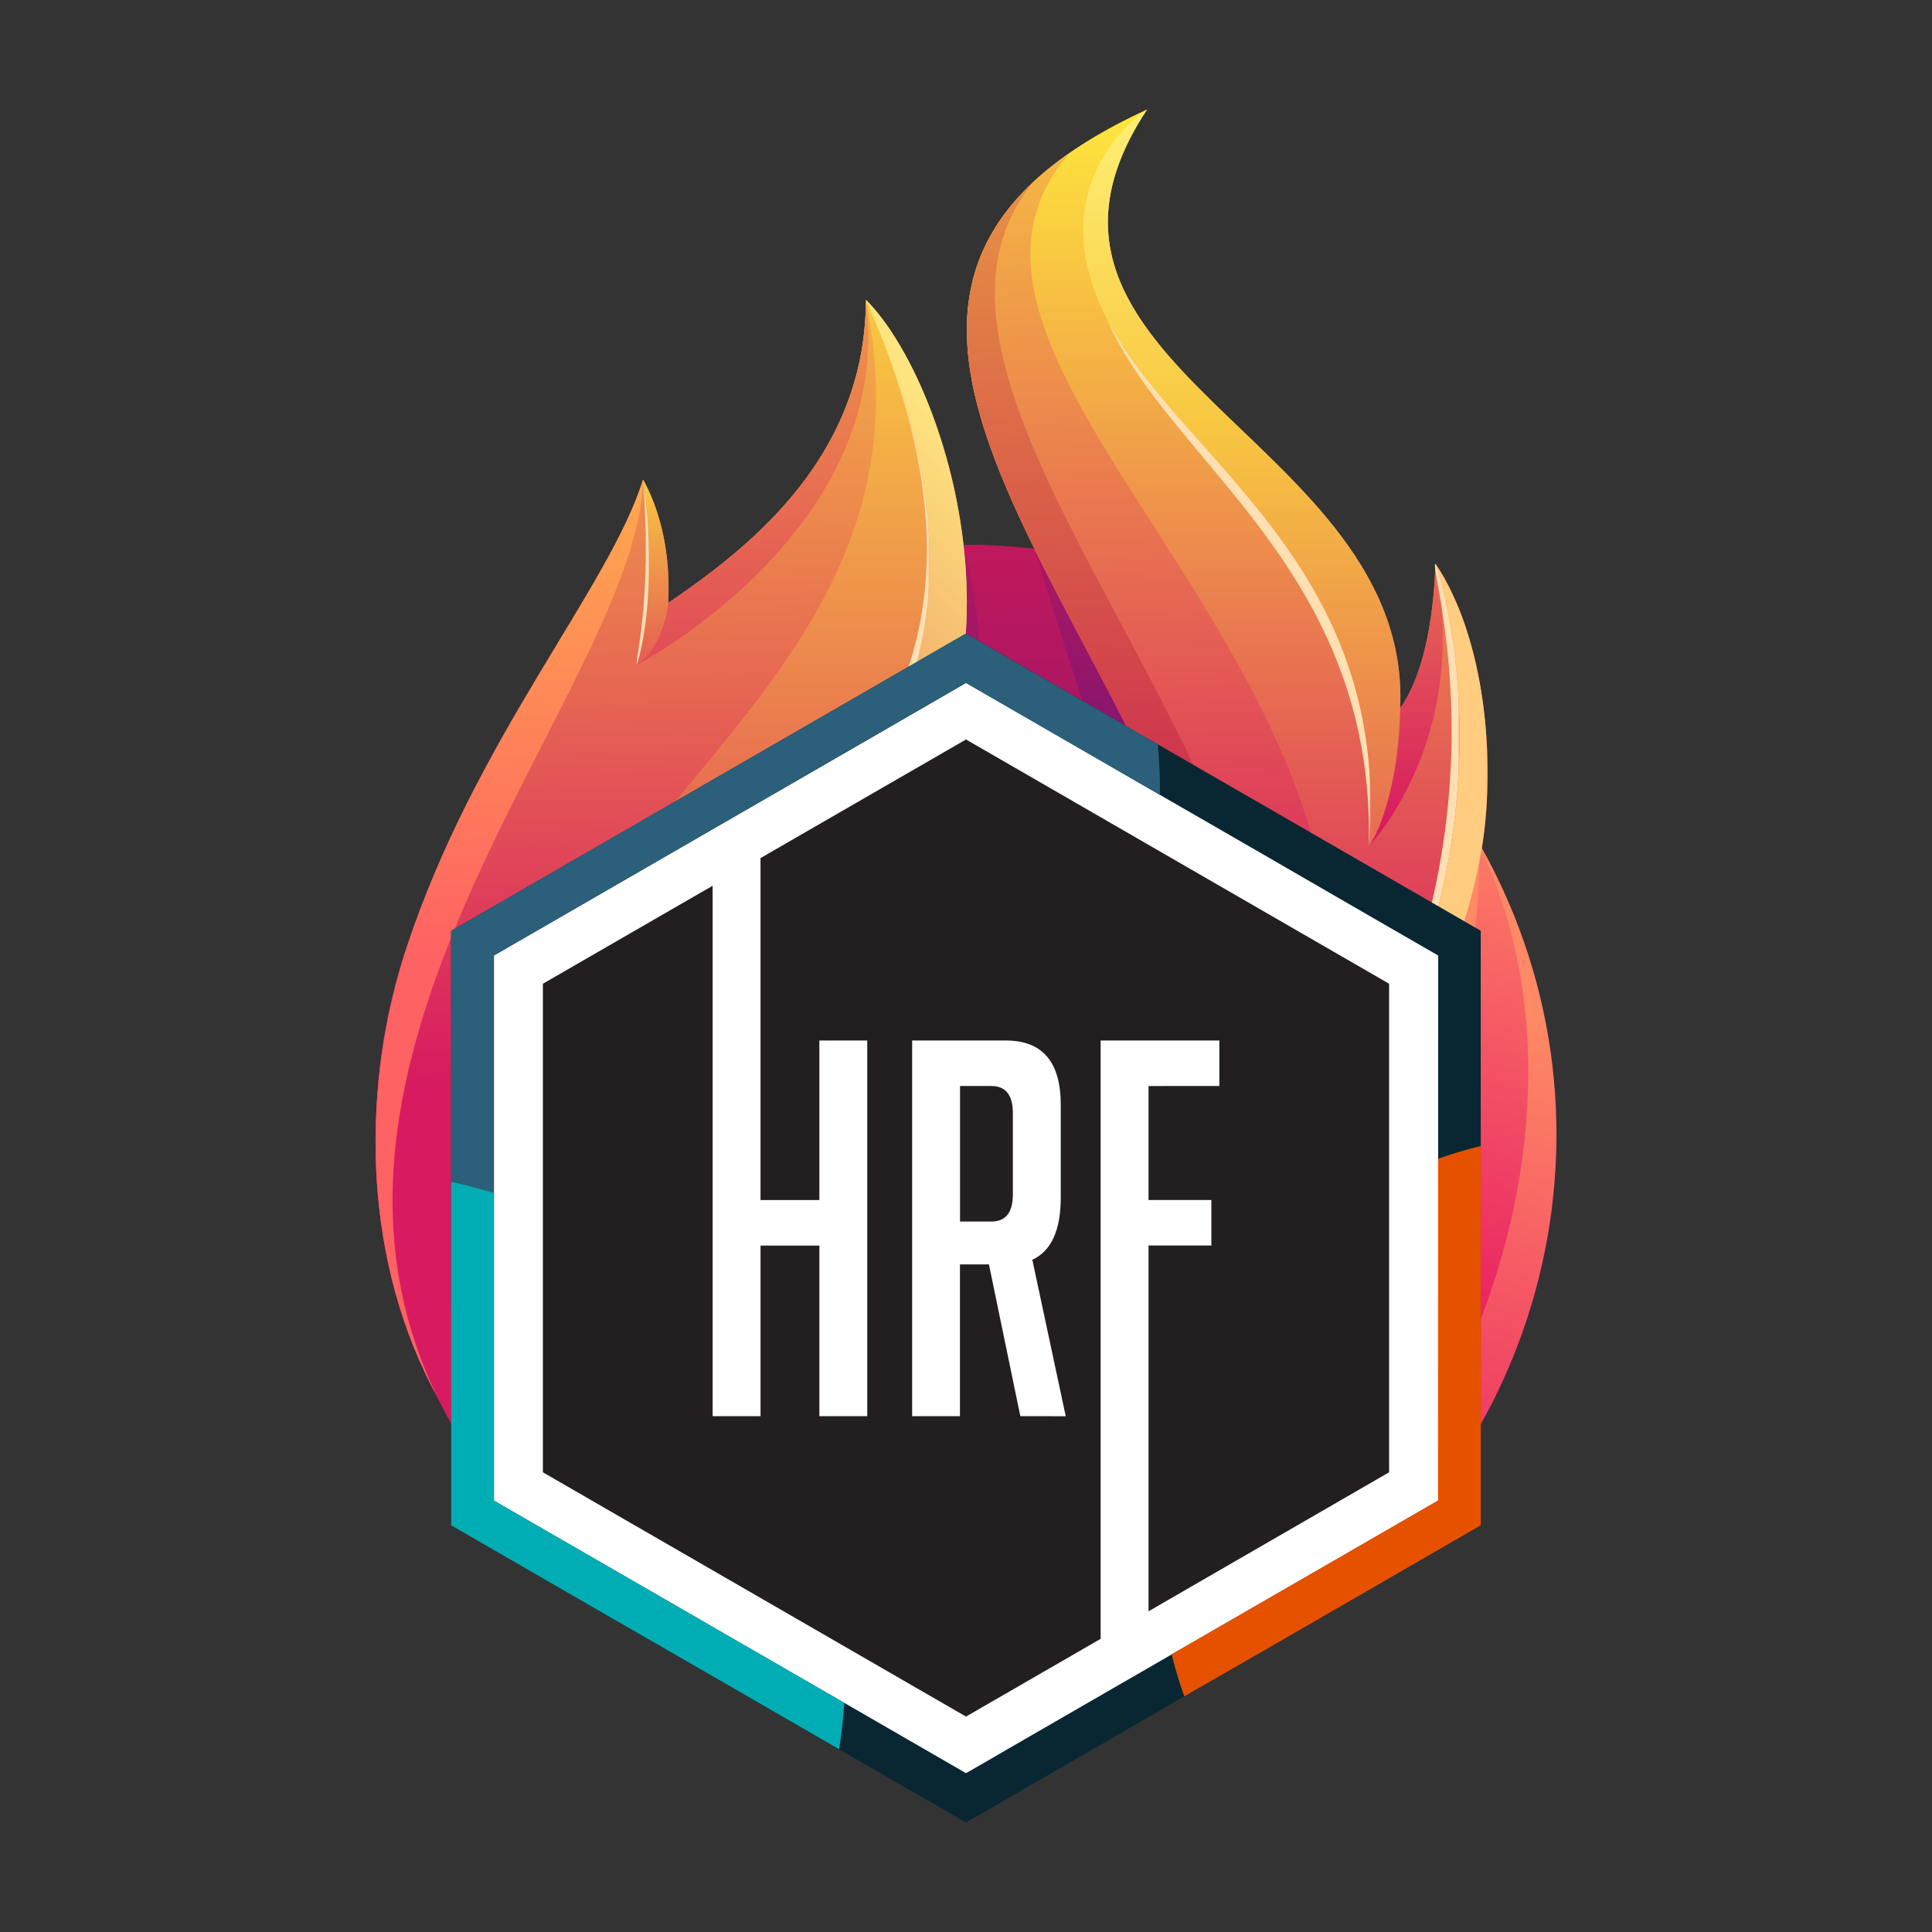<svg id="Layer_1" data-name="Layer 1" xmlns="http://www.w3.org/2000/svg" xmlns:xlink="http://www.w3.org/1999/xlink" viewBox="0 0 1000 1000"><rect x="0" y="0" width="1000" height="1000" fill="#333333" stroke="none"/><defs><style>.cls-1{fill:url(#linear-gradient);}.cls-2{fill:url(#linear-gradient-2);}.cls-3{fill:url(#linear-gradient-3);}.cls-4{fill:url(#linear-gradient-4);}.cls-5{fill:url(#linear-gradient-5);}.cls-6{fill:url(#linear-gradient-6);}.cls-7{fill:url(#linear-gradient-7);}.cls-8{fill:none;clip-rule:evenodd;}.cls-9{clip-path:url(#clip-path);}.cls-10{fill:url(#linear-gradient-8);}.cls-11{clip-path:url(#clip-path-2);}.cls-12{fill:url(#linear-gradient-9);}.cls-13{clip-path:url(#clip-path-3);}.cls-14{fill:url(#linear-gradient-10);}.cls-15{clip-path:url(#clip-path-4);}.cls-16{fill:url(#linear-gradient-11);}.cls-17{clip-path:url(#clip-path-5);}.cls-18{fill:url(#linear-gradient-12);}.cls-19{clip-path:url(#clip-path-6);}.cls-20{fill:url(#linear-gradient-13);}.cls-21{clip-path:url(#clip-path-7);}.cls-22{fill:url(#linear-gradient-14);}.cls-23{clip-path:url(#clip-path-8);}.cls-24{fill:url(#linear-gradient-15);}.cls-25{clip-path:url(#clip-path-9);}.cls-26{fill:url(#linear-gradient-16);}.cls-27{clip-path:url(#clip-path-10);}.cls-28{fill:url(#linear-gradient-17);}.cls-29{clip-path:url(#clip-path-11);}.cls-30{fill:url(#linear-gradient-18);}.cls-31{clip-path:url(#clip-path-12);}.cls-32{fill:url(#linear-gradient-19);}.cls-33{mask:url(#mask);}.cls-34{fill:#ffe0b2;}.cls-34,.cls-36,.cls-46{fill-rule:evenodd;}.cls-35{mask:url(#mask-2);}.cls-36{fill:url(#linear-gradient-20);}.cls-37{clip-path:url(#clip-path-13);}.cls-38{fill:url(#linear-gradient-21);}.cls-39{clip-path:url(#clip-path-14);}.cls-40{fill:url(#linear-gradient-22);}.cls-41{clip-path:url(#clip-path-15);}.cls-42{fill:url(#linear-gradient-23);}.cls-43{clip-path:url(#clip-path-16);}.cls-44{fill:url(#linear-gradient-24);}.cls-45{mask:url(#mask-3);}.cls-46{fill:#ffcc80;}.cls-47{clip-path:url(#clip-path-17);}.cls-48{fill:url(#linear-gradient-25);}.cls-49{clip-path:url(#clip-path-18);}.cls-50{fill:url(#linear-gradient-26);}.cls-51{clip-path:url(#clip-path-19);}.cls-52{fill:url(#linear-gradient-27);}.cls-53{clip-path:url(#clip-path-20);}.cls-54{fill:url(#linear-gradient-28);}.cls-55{clip-path:url(#clip-path-21);}.cls-56{fill:url(#linear-gradient-29);}.cls-57{clip-path:url(#clip-path-22);}.cls-58{fill:url(#linear-gradient-30);}.cls-59{clip-path:url(#clip-path-23);}.cls-60{fill:url(#linear-gradient-31);}.cls-61{clip-path:url(#clip-path-24);}.cls-62{fill:url(#linear-gradient-32);}.cls-63{mask:url(#mask-4);}.cls-64{mask:url(#mask-5);}.cls-65{mask:url(#mask-6);}.cls-66{mask:url(#mask-7);}.cls-67{fill:#fff;}.cls-68{fill:#231f20;}.cls-69{fill:#082732;}.cls-70{fill:#e65100;}.cls-71{fill:#2c5f79;}.cls-72{fill:#00adb5;}</style><linearGradient id="linear-gradient" x1="-1084.78" y1="1250.85" x2="-1084.78" y2="878.61" gradientTransform="translate(1497.17 -324.76)" gradientUnits="userSpaceOnUse"><stop offset="0" stop-color="#fff"/><stop offset="1"/></linearGradient><linearGradient id="linear-gradient-2" x1="-902.53" y1="812.66" x2="-984.46" y2="1118.39" gradientTransform="translate(1606.12 -394.15)" xlink:href="#linear-gradient"/><linearGradient id="linear-gradient-3" x1="-898.09" y1="730.32" x2="-979.26" y2="1033.26" gradientTransform="translate(1649.7 -439.12)" xlink:href="#linear-gradient"/><linearGradient id="linear-gradient-4" x1="-1091.98" y1="764.19" x2="-1091.98" y2="961.17" gradientTransform="translate(1449.48 -402.54)" xlink:href="#linear-gradient"/><linearGradient id="linear-gradient-5" x1="-978.36" y1="790.3" x2="-978.36" y2="936.04" gradientTransform="translate(1619.66 -552.63)" xlink:href="#linear-gradient"/><linearGradient id="linear-gradient-6" x1="-955.41" y1="817.98" x2="-955.41" y2="997.75" gradientTransform="translate(1649.7 -439.12)" xlink:href="#linear-gradient"/><linearGradient id="linear-gradient-7" x1="-1164.68" y1="866.02" x2="-1164.68" y2="960.43" gradientTransform="translate(1497.45 -599.67)" xlink:href="#linear-gradient"/><clipPath id="clip-path"><path class="cls-8" d="M766.43,737.12C848.28,591.5,797.9,406.74,652.84,323S322.59,288,237.4,431.69c106.9-35.06,227.7-26.22,332.79,34.45S743.34,627,766.43,737.12"/></clipPath><linearGradient id="linear-gradient-8" x1="542.84" y1="470.74" x2="542.84" y2="255.05" gradientUnits="userSpaceOnUse"><stop offset="0" stop-color="#5e147d"/><stop offset="1" stop-color="#c2185b"/></linearGradient><clipPath id="clip-path-2"><path class="cls-8" d="M762.83,431.69C677.64,288,492.44,239.24,347.39,323S152,591.5,233.8,737.12C256.89,627,324.94,526.82,430,466.14s225.89-69.51,332.79-34.45"/></clipPath><linearGradient id="linear-gradient-9" x1="457.39" y1="669.55" x2="457.39" y2="276.91" xlink:href="#linear-gradient-8"/><clipPath id="clip-path-3"><path class="cls-8" d="M417.75,473.52q6.06-3.76,12.29-7.38a414.83,414.83,0,0,1,52-25.38c30-50.16,30-108.06,16.62-158.5,7.58,67.34-8.8,143.84-80.89,191.22Z"/></clipPath><linearGradient id="linear-gradient-10" x1="464.94" y1="558.63" x2="464.94" y2="216.12" xlink:href="#linear-gradient-8"/><clipPath id="clip-path-4"><path class="cls-8" d="M535.47,284.11h0C547.32,325,563.3,369.28,576,415.4q12.51-1.81,25.06-2.85C579.9,367,555.14,324.1,535.47,284.11"/></clipPath><linearGradient id="linear-gradient-11" x1="568.23" y1="473.83" x2="568.23" y2="238.7" xlink:href="#linear-gradient-8"/><clipPath id="clip-path-5"><path class="cls-8" d="M237.4,743.36C322.59,887.05,507.79,935.8,652.84,852.05s195.44-268.5,113.59-414.13c-23.09,110.11-91.14,210.3-196.24,271S344.3,778.42,237.4,743.36"/></clipPath><linearGradient id="linear-gradient-12" x1="463.9" y1="981.46" x2="600.24" y2="472.66" gradientUnits="userSpaceOnUse"><stop offset="0" stop-color="#97176f"/><stop offset="0.43" stop-color="#e91e63"/><stop offset="1" stop-color="#ff8a65"/></linearGradient><clipPath id="clip-path-6"><path class="cls-8" d="M233.8,437.92C152,583.55,202.33,768.31,347.39,852.05s330.25,35,415.44-108.69C655.93,778.42,535.13,769.58,430,708.9S256.89,548,233.8,437.92"/></clipPath><linearGradient id="linear-gradient-13" x1="397.19" y1="911.56" x2="509.25" y2="493.33" xlink:href="#linear-gradient-12"/><clipPath id="clip-path-7"><path class="cls-8" d="M496.51,282.09C329.48,284,194.66,420,194.66,587.52S329.48,891,496.51,893A408.86,408.86,0,0,1,360,587.52c0-121.35,52.74-230.38,136.55-305.43"/></clipPath><linearGradient id="linear-gradient-14" x1="256.84" y1="587.52" x2="494.49" y2="587.52" gradientUnits="userSpaceOnUse"><stop offset="0" stop-color="#97176f"/><stop offset="1" stop-color="#e91e63"/></linearGradient><clipPath id="clip-path-8"><path class="cls-8" d="M366.31,659.77c-.2-1.1-.38-2.2-.57-3.3Zm129.56,232.6C388.25,795.6,341.15,652.82,367,511.43c-57,48.79-96.79,108.45-123.88,192.86C279,784.49,376.9,883.21,495.87,892.37Z"/></clipPath><linearGradient id="linear-gradient-15" x1="228.55" y1="620.52" x2="574.81" y2="820.45" xlink:href="#linear-gradient-12"/><clipPath id="clip-path-9"><path class="cls-8" d="M495.33,739.15,492.19,738Zm266.23,4.1c-137.63,44.81-284.82,14.21-394.34-78.88,13.76,73.74,45.53,138,105.09,203.71C559.69,877.12,694.14,841.7,761.56,743.25Z"/></clipPath><linearGradient id="linear-gradient-16" x1="519.23" y1="939.29" x2="600.02" y2="637.79" xlink:href="#linear-gradient-12"/><clipPath id="clip-path-10"><path class="cls-8" d="M761.56,743.24a408.81,408.81,0,0,1-332-34.72,413,413,0,0,1-62.37-44.15,401.74,401.74,0,0,0,11.33,45.91c111.49,74.76,262.84,99.92,383,33"/></clipPath><linearGradient id="linear-gradient-17" x1="477.63" y1="887.56" x2="580.68" y2="709.07" gradientUnits="userSpaceOnUse"><stop offset="0" stop-color="#d81b60"/><stop offset="1" stop-color="#ff8a65"/></linearGradient><clipPath id="clip-path-11"><path class="cls-8" d="M629.47,667.33l-2.57,2.13ZM766.13,438.82c-30,141.59-130.1,253.77-265.47,302.06,70.74,25,142.31,29.6,229,10.85C781.14,680.57,817.68,546.43,766.13,438.82Z"/></clipPath><linearGradient id="linear-gradient-18" x1="586.81" y1="874.69" x2="718.38" y2="383.69" xlink:href="#linear-gradient-12"/><clipPath id="clip-path-12"><path class="cls-8" d="M766.13,438.82A408.87,408.87,0,0,1,570.08,709a413.27,413.27,0,0,1-69.42,31.93A401.6,401.6,0,0,0,546.08,754c120.49-59.18,218-177.67,220-315.21"/></clipPath><linearGradient id="linear-gradient-19" x1="467.58" y1="883.62" x2="702.12" y2="477.39" xlink:href="#linear-gradient-12"/><mask id="mask" x="328.9" y="544.19" width="166.97" height="348.18" maskUnits="userSpaceOnUse"><rect class="cls-1" x="328.9" y="544.19" width="166.97" height="348.18"/></mask><mask id="mask-2" x="545.55" y="440.05" width="220.08" height="315.21" maskUnits="userSpaceOnUse"><rect class="cls-2" x="545.55" y="440.05" width="220.08" height="315.21"/></mask><linearGradient id="linear-gradient-20" x1="545.55" y1="597.65" x2="765.63" y2="597.65" xlink:href="#linear-gradient-12"/><clipPath id="clip-path-13"><path class="cls-8" d="M495.87,892.37C412.44,817.34,360,708.56,360,587.52A412,412,0,0,1,367,511.43a402.27,402.27,0,0,0-34.09,32.76c-9,133.94,44.89,277.6,163,348.18"/></clipPath><linearGradient id="linear-gradient-21" x1="409.89" y1="425.97" x2="409.89" y2="1123.46" xlink:href="#linear-gradient-17"/><clipPath id="clip-path-14"><path class="cls-8" d="M328.61,323.37c11.75-19.61,18.88-47.32,4.21-75.06-17.05,55.5-87.14,134.48-122.65,243.11C188,559.24,186.39,645.5,223.45,717.6l10.35,19.63,5.77-21.43c34.23-114.31,90.24-184.46,178.25-242.32C550,386.62,495,201.92,448.19,155.15c0,85.38-65.12,133.47-119.58,168.22"/></clipPath><linearGradient id="linear-gradient-22" x1="368.18" y1="646.4" x2="368.18" y2="62.22" gradientUnits="userSpaceOnUse"><stop offset="0" stop-color="#d81b60"/><stop offset="1" stop-color="#ffeb3b"/></linearGradient><clipPath id="clip-path-15"><path class="cls-8" d="M743,291.78c-1.09,32.06-7.13,59.13-18.28,74.79,6.18-139.44-218.59-177.3-131-309.89-182,83.49-53.68,213.93,15.82,374.9,30.81,71.37,40.78,160.25,23.53,232.71,52.48-42.66,119.75-135,134.12-226.66,7-44.5,1.49-107.43-24.21-145.85"/></clipPath><linearGradient id="linear-gradient-23" x1="592.95" y1="557.89" x2="592.95" y2="47.74" xlink:href="#linear-gradient-22"/><clipPath id="clip-path-16"><path class="cls-8" d="M553.87,79c-120.7,83.59-7.9,205.31,55.69,352.59,30.81,71.37,40.78,160.25,23.53,232.71C829.56,392.86,442.5,205.51,553.87,79"/></clipPath><linearGradient id="linear-gradient-24" x1="636.32" y1="524.61" x2="617.03" y2="-70.9" xlink:href="#linear-gradient-22"/><mask id="mask-3" x="633.09" y="291.78" width="136.9" height="372.51" maskUnits="userSpaceOnUse"><rect class="cls-3" x="633.09" y="291.78" width="136.9" height="372.51"/></mask><clipPath id="clip-path-17"><path class="cls-8" d="M535.1,94c-89,82.87,14.57,198.91,74.46,337.63,30.81,71.37,40.78,160.25,23.53,232.71C759.69,455.77,432.71,217.43,535.1,94"/></clipPath><linearGradient id="linear-gradient-25" x1="601.71" y1="528.74" x2="574.34" y2="-215.11" gradientUnits="userSpaceOnUse"><stop offset="0" stop-color="#c40e51"/><stop offset="1" stop-color="#ffeb3b"/></linearGradient><clipPath id="clip-path-18"><path class="cls-8" d="M743,291.78c-1.09,32.06-7.13,59.14-18.28,74.79-.34,18.62-4.8,55.44-16.19,71.35,0,0,52.63-54.17,34.47-146.14"/></clipPath><linearGradient id="linear-gradient-26" x1="734.84" y1="426.79" x2="734.84" y2="82.03" xlink:href="#linear-gradient-22"/><clipPath id="clip-path-19"><path class="cls-8" d="M724.72,366.57c6.18-139.44-218.59-177.3-131-309.89,0,0-57.74,36.79-20.55,108.92S720.43,292,708.53,437.92c0,0,15.28-21.36,16.19-71.35"/></clipPath><linearGradient id="linear-gradient-27" x1="618.52" y1="626.32" x2="618.52" y2="49.84" gradientUnits="userSpaceOnUse"><stop offset="0" stop-color="#d81b60"/><stop offset="0.71" stop-color="#f8c841"/><stop offset="1" stop-color="#fff176"/></linearGradient><clipPath id="clip-path-20"><path class="cls-8" d="M233.79,737.24l.27-1,5.51-20.46c34.23-114.31,90.24-184.47,178.25-242.32C550,386.62,495,201.92,448.19,155.15c56.32,126.9,40,222.21-44.39,294.67-92.34,79.26-166.4,171.18-170,287.42"/></clipPath><linearGradient id="linear-gradient-28" x1="83.59" y1="754.48" x2="556.4" y2="281.67" gradientUnits="userSpaceOnUse"><stop offset="0" stop-color="#d81b60"/><stop offset="0.67" stop-color="#ea7e5a"/><stop offset="1" stop-color="#fee580"/></linearGradient><clipPath id="clip-path-21"><path class="cls-8" d="M233.78,737.19c-38.52-305.51,262.73-344.8,214.41-582,0,85.38-67.73,133.32-102.33,156.92,1.54-30.05-6.22-51.78-13-63.76-17.05,55.51-87.14,134.48-122.65,243.11C188,559.24,186.39,645.5,223.45,717.6Z"/></clipPath><linearGradient id="linear-gradient-29" x1="344.06" y1="556.92" x2="331.11" y2="6.64" xlink:href="#linear-gradient-22"/><clipPath id="clip-path-22"><path class="cls-8" d="M332.82,248.31c-17.05,55.51-87.14,134.48-122.65,243.11C188,559.24,186.39,645.5,223.45,717.6l3.37,6.39c-89.42-182,103.66-370.08,106-475.68m-99,488.88v-.1l-.43-.74Z"/></clipPath><linearGradient id="linear-gradient-30" x1="235.15" y1="493.98" x2="217.74" y2="23.46" gradientUnits="userSpaceOnUse"><stop offset="0" stop-color="#ff6262"/><stop offset="1" stop-color="#ffeb3b"/></linearGradient><clipPath id="clip-path-23"><path class="cls-8" d="M448.19,155.15c0,85.38-67.73,133.32-102.33,156.92,0,0-2.13,22.35-16.2,32,0,0,134.25-69.74,118.53-188.93"/></clipPath><linearGradient id="linear-gradient-31" x1="396.78" y1="466.15" x2="396.78" y2="-63.22" xlink:href="#linear-gradient-22"/><clipPath id="clip-path-24"><path class="cls-8" d="M345.86,312.07c1.54-30.05-6.22-51.78-13-63.76,8.89,59.91-3.16,95.77-3.16,95.77,14.07-9.66,16.2-32,16.2-32"/></clipPath><linearGradient id="linear-gradient-32" x1="338.53" y1="400.62" x2="338.53" y2="219.44" xlink:href="#linear-gradient-22"/><mask id="mask-4" x="233.79" y="155.15" width="247.43" height="582.09" maskUnits="userSpaceOnUse"><rect class="cls-4" x="233.79" y="155.15" width="247.43" height="582.09"/></mask><mask id="mask-5" x="573.19" y="165.6" width="136.24" height="272.32" maskUnits="userSpaceOnUse"><rect class="cls-5" x="573.19" y="165.6" width="136.24" height="272.32"/></mask><mask id="mask-6" x="633.09" y="291.78" width="122.39" height="372.51" maskUnits="userSpaceOnUse"><rect class="cls-6" x="633.09" y="291.78" width="122.39" height="372.51"/></mask><mask id="mask-7" x="329.46" y="248.31" width="6.63" height="95.8" maskUnits="userSpaceOnUse"><rect class="cls-7" x="329.46" y="248.31" width="6.63" height="95.8"/></mask></defs><title>This_One</title><g class="cls-9"><rect class="cls-10" x="237.4" y="239.24" width="610.87" height="497.88"/></g><g class="cls-11"><rect class="cls-12" x="151.96" y="239.24" width="610.87" height="497.88"/></g><g class="cls-13"><rect class="cls-14" x="417.75" y="282.26" width="94.38" height="191.26"/></g><g class="cls-15"><rect class="cls-16" x="535.44" y="284.11" width="65.58" height="131.29"/></g><g class="cls-17"><rect class="cls-18" x="237.4" y="437.92" width="610.87" height="497.88"/></g><g class="cls-19"><rect class="cls-20" x="151.96" y="437.92" width="610.87" height="497.88"/></g><g class="cls-21"><rect class="cls-22" x="194.66" y="282.09" width="301.85" height="610.87"/></g><g class="cls-23"><rect class="cls-24" x="243.13" y="511.43" width="252.74" height="380.94"/></g><g class="cls-25"><rect class="cls-26" x="367.22" y="664.37" width="394.33" height="212.75"/></g><g class="cls-27"><rect class="cls-28" x="367.22" y="664.37" width="394.33" height="145.83"/></g><g class="cls-29"><rect class="cls-30" x="500.66" y="438.82" width="317.03" height="331.66"/></g><g class="cls-31"><rect class="cls-32" x="500.66" y="438.82" width="265.47" height="315.21"/></g><g class="cls-33"><path class="cls-34" d="M332.92,544.19c-20.57,135.95,38.51,278.47,163,348.18C377.81,821.79,323.92,678.13,332.92,544.19"/></g><g class="cls-35"><path class="cls-36" d="M545.55,755.26c128-50.16,221.91-172.59,220.06-315.21-2.1,137.54-99.56,256-220.06,315.21"/></g><g class="cls-37"><rect class="cls-38" x="323.92" y="511.43" width="171.95" height="380.94"/></g><g class="cls-39"><rect class="cls-40" x="186.39" y="155.15" width="363.58" height="582.08"/></g><g class="cls-41"><rect class="cls-42" x="411.72" y="56.68" width="362.48" height="607.62"/></g><g class="cls-43"><rect class="cls-44" x="433.17" y="78.99" width="396.38" height="585.3"/></g><g class="cls-45"><path class="cls-46" d="M633.09,664.29c52.49-42.66,119.75-135,134.12-226.66,7-44.5,1.49-107.43-24.21-145.85,0,0,67.12,186.26-109.91,372.51"/></g><g class="cls-47"><rect class="cls-48" x="432.71" y="93.95" width="326.98" height="570.34"/></g><g class="cls-49"><rect class="cls-50" x="708.53" y="291.78" width="52.63" height="146.14"/></g><g class="cls-51"><rect class="cls-52" x="506.13" y="56.68" width="224.77" height="381.25"/></g><g class="cls-53"><rect class="cls-54" x="233.79" y="155.15" width="316.18" height="582.09"/></g><g class="cls-55"><rect class="cls-56" x="186.39" y="155.15" width="310.12" height="582.04"/></g><g class="cls-57"><rect class="cls-58" x="137.4" y="248.31" width="195.42" height="488.88"/></g><g class="cls-59"><rect class="cls-60" x="329.66" y="155.15" width="134.25" height="188.93"/></g><g class="cls-61"><rect class="cls-62" x="329.66" y="248.31" width="17.73" height="95.77"/></g><g class="cls-63"><path class="cls-34" d="M448.19,155.15c56.32,126.9,35.52,217.72-48.89,290.17C307,524.58,237.4,621,233.79,737.24c3.61-116.24,77.67-208.16,170-287.42,84.4-72.46,100.71-167.77,44.39-294.67"/></g><g class="cls-64"><path class="cls-34" d="M573.19,165.6c31.53,73.71,138.59,128.83,135.34,272.32C720.43,292,610.37,237.74,573.19,165.6"/></g><g class="cls-65"><path class="cls-34" d="M743,291.78c-5,1.25,60.64,187.89-109.91,372.51C810.12,478,743,291.78,743,291.78"/></g><g class="cls-66"><path class="cls-34" d="M332.82,248.31c5.11,62.57-4.85,96.95-3.16,95.77,0,0,12-35.86,3.16-95.77"/></g><path class="cls-67" d="M747.15,492.94V778.31Q623.58,849.67,500,921L252.87,778.33q0-142.7,0-285.39L500,350.23Z"/><path class="cls-68" d="M513.17,562.12H496.91v70.14h16.26q11.1,0,11.09-14.08v-42Q524.26,562.13,513.17,562.12Zm0,0H496.91v70.14h16.26q11.1,0,11.09-14.08v-42Q524.26,562.13,513.17,562.12Zm0,0H496.91v70.14h16.26q11.1,0,11.09-14.08v-42Q524.26,562.13,513.17,562.12Zm0,0H496.91v70.14h16.26q11.1,0,11.09-14.08v-42Q524.26,562.13,513.17,562.12ZM500,382.75l-106.36,61.4v177h30.46v-82.6h24.78V733H424.11V644.72H393.65V733H368.86V458.46L281,509.18V762.06L500,888.5l69.69-40.24V538.56h61.44v23.56H594.48v59H627v23.56H594.48V834L719,762.06V509.18ZM528.13,733l-16.26-78.54h-15V733H472.13V538.56h48.52q28.4,0,28.4,33.31v47.94q0,25.46-14.72,32.23l17.3,81Zm-15-170.89H496.91v70.14h16.26q11.1,0,11.09-14.08v-42Q524.26,562.13,513.17,562.12Zm0,0H496.91v70.14h16.26q11.1,0,11.09-14.08v-42Q524.26,562.13,513.17,562.12Zm0,0H496.91v70.14h16.26q11.1,0,11.09-14.08v-42Q524.26,562.13,513.17,562.12Z"/><path class="cls-69" d="M766.46,481.78l-41.92-24.21h0l-41.92-24.21-23.78-13.73-11.89-6.87L635,405.9l-35.75-20.64q-9-5.22-18.1-10.46L560.74,363l-10.21-5.91-10.23-5.91c-2.75-1.57-5.49-3.16-8.24-4.74l-4.12-2.38c-1.38-.8-2.76-1.58-4.12-2.38L500,327.94h0q-17.58,10.14-35.15,20.3l-7.75,4.47-17.58,10.15-9.82,5.67h0l-98.08,56.62-98.09,56.64v307.7h0L300.14,828l66.63,38.45,67.53,39L500,943.31h0q13.65-7.9,27.36-15.79l7.88-4.56c2.62-1.5,5.25-3,7.87-4.54l15.76-9.1h0l31.49-18.19,20-11.53L613,878l40.35-23.28q12.69-7.35,25.4-14.67l25.39-14.66,62.29-36V481.78Zm-22.1,294.93L742,778.08l-16.69,9.63h0l-22.07,12.75-58.92,34-37.83,21.84L599,860.64l-26,15-52.31,30.19L511.84,911,500,917.79h0l-18.37-10.61L437,881.4,265.86,782.61l0,0h0l-10.18-5.88V494.56l107-61.77,26-15,33.83-19.53h0l23.47-13.54h0L500,353.47l9,5.2h0l19.51,11.26h0l71.87,41.49L634,430.8l22,12.7,67.45,39-1.26,0h1.3l20.92,12.09Z"/><path class="cls-70" d="M766.47,593.2V789.47l-62.29,36-25.39,14.66q-12.72,7.33-25.4,14.67L613,878a219,219,0,0,1-6.56-21.73l37.83-21.84,58.92-34,22.07-12.75h0L742,778.08l2.36-1.37V599.8A213.4,213.4,0,0,1,766.47,593.2Z"/><path class="cls-71" d="M600.41,410.44c0,.33,0,.67,0,1l-71.87-41.49h0L509,358.67h0l-9-5.2-54.15,31.24h0L422.4,398.26h0L388.57,417.8l-26,15-107,61.77V684q-11.25-2.6-22.12-6.11V481.78l98.09-56.64,98.08-56.62h0l9.82-5.67,17.58-10.15,7.75-4.47q17.56-10.17,35.15-20.3h0l23.8,13.74c1.36.8,2.74,1.58,4.12,2.38l4.12,2.38c2.75,1.58,5.49,3.17,8.24,4.74l10.23,5.91L560.74,363l20.45,11.8q9,5.25,18.1,10.46Q600.42,397.71,600.41,410.44Z"/><path class="cls-72" d="M437,881.4q-.8,12.17-2.69,24l-67.53-39L300.14,828l-66.6-38.47h0V611.76q11.25,2.4,22.12,5.77V776.71l10.18,5.88h0l0,0Z"/></svg>